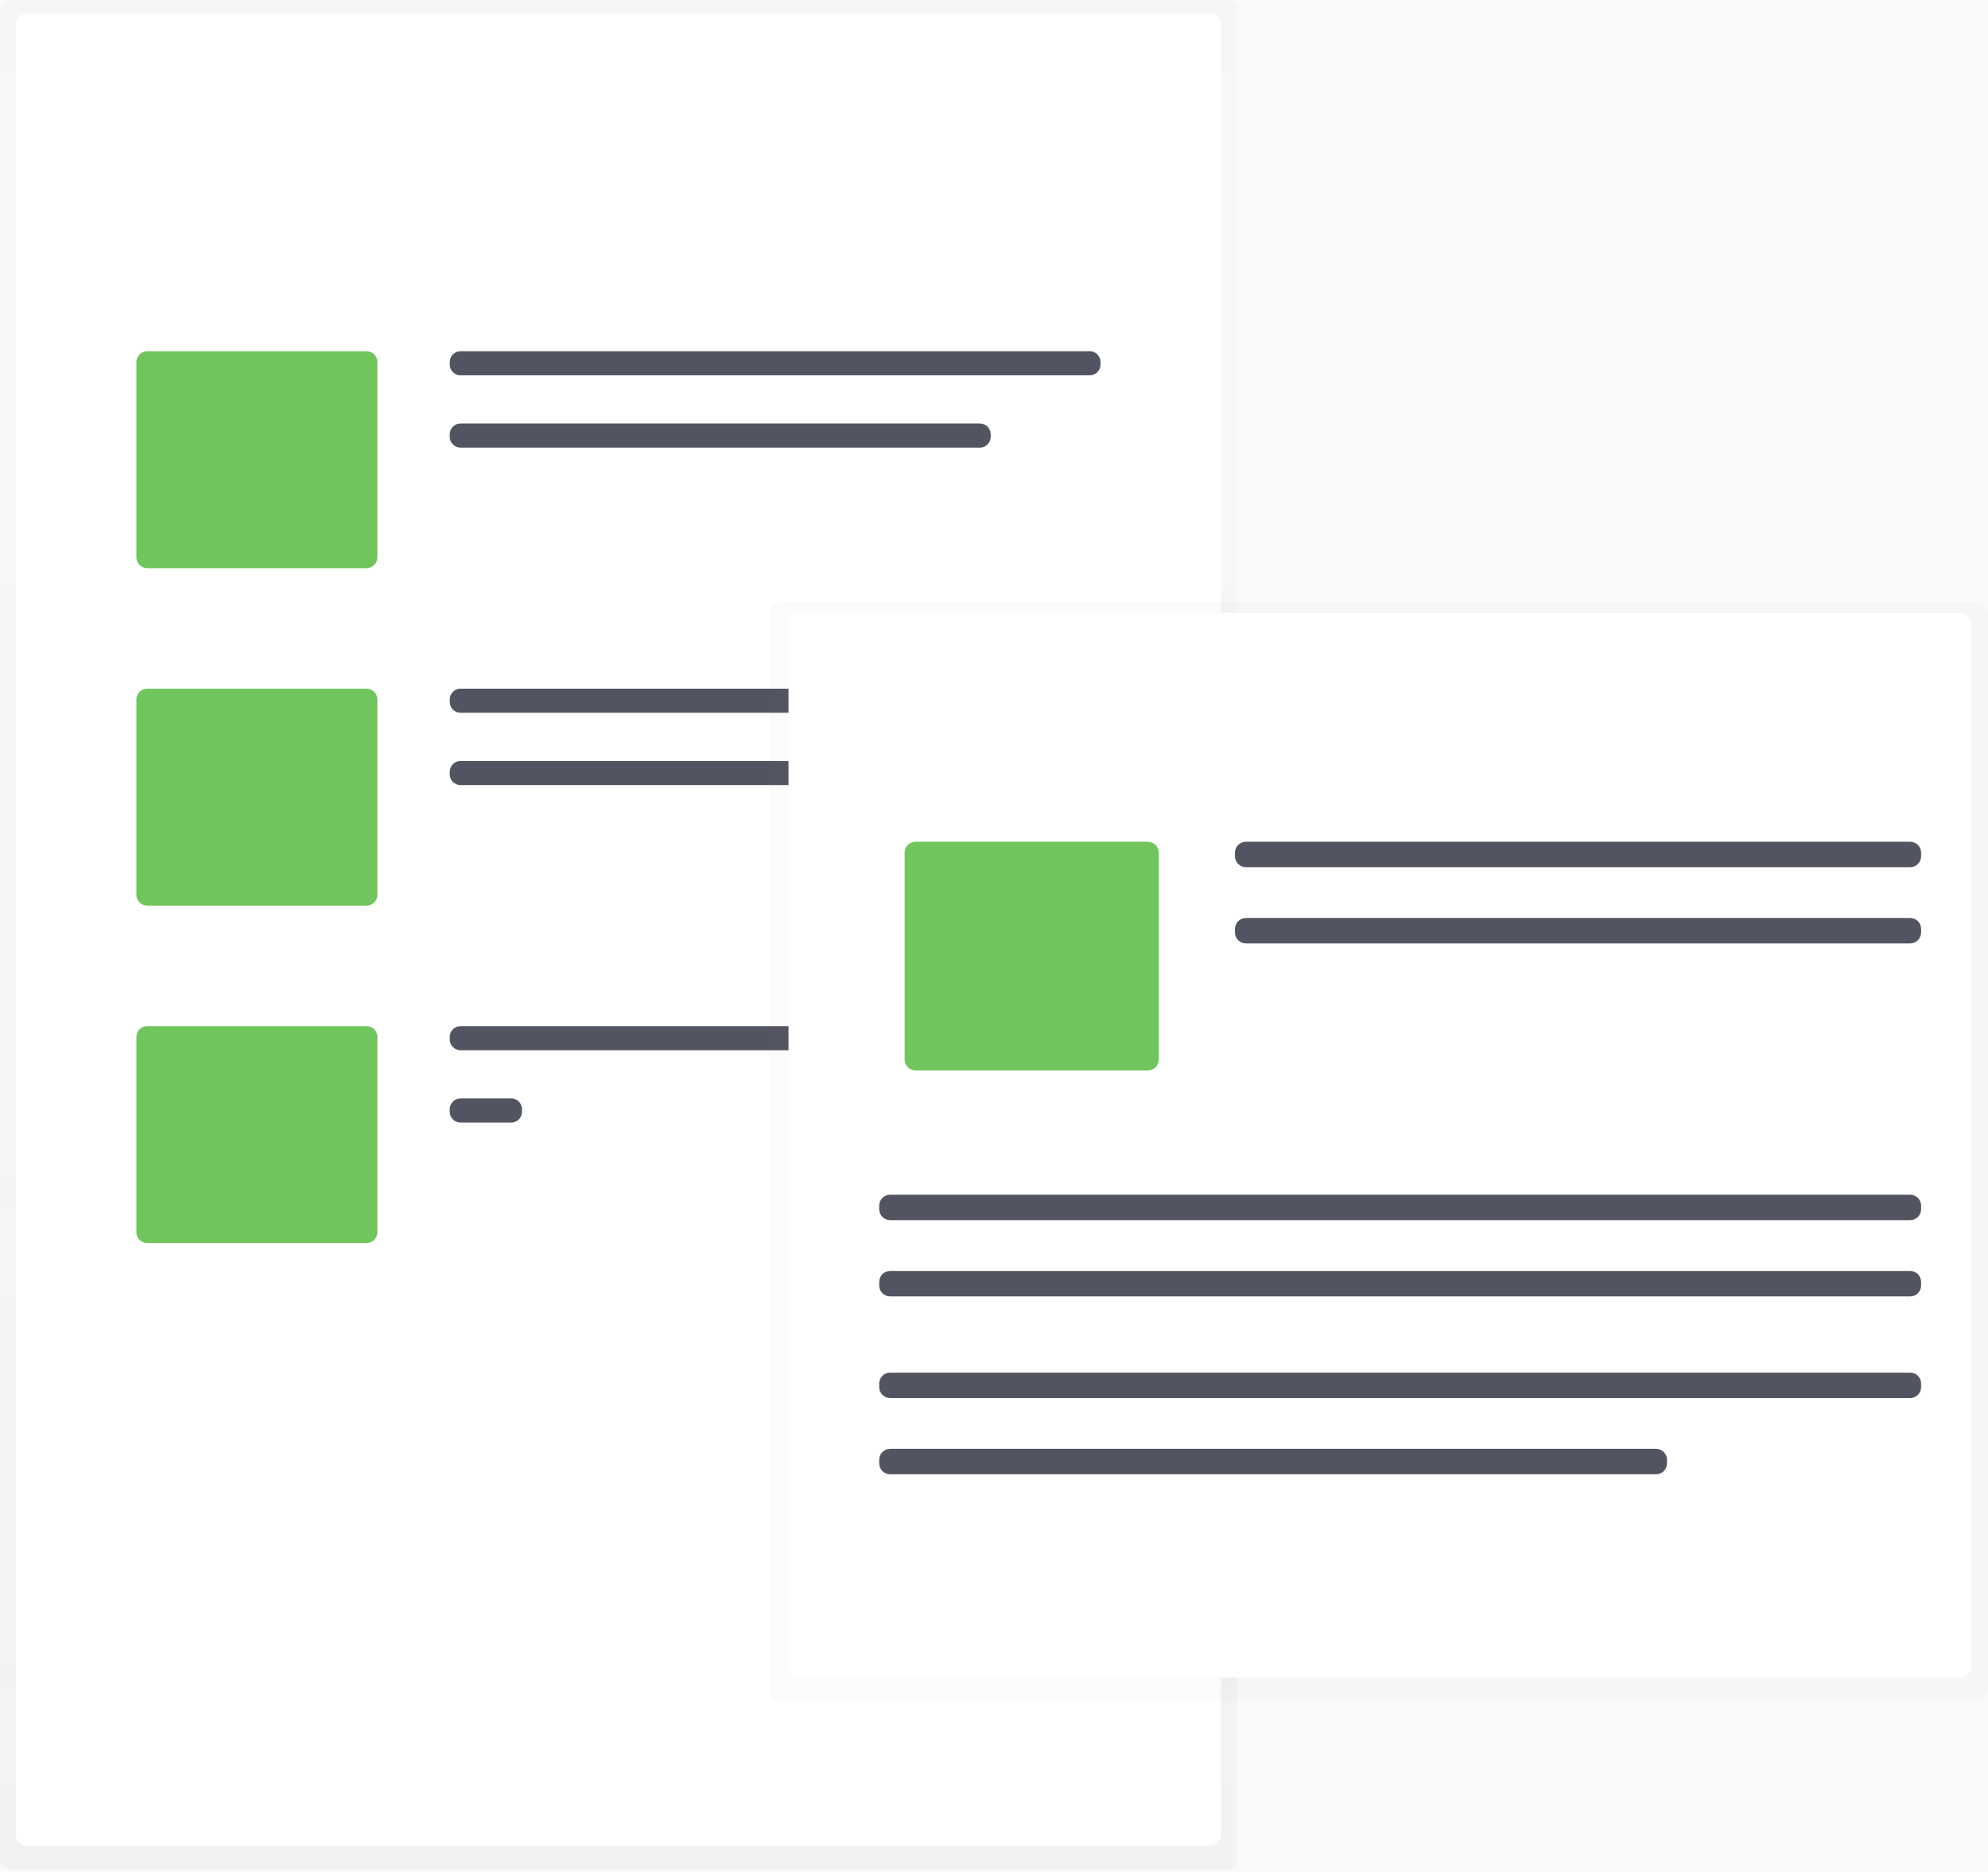 <svg width="822" height="774" viewBox="0 0 822 774" fill="none" xmlns="http://www.w3.org/2000/svg">
<rect width="822" height="774" fill="#FAFAFA"/>
<g clip-path="url(#clip0)">
<g opacity="0.5">
<path opacity="0.5" d="M506.92 0H4.5C2.015 0 0 2.015 0 4.5V768.58C0 771.065 2.015 773.08 4.5 773.08H506.92C509.405 773.08 511.42 771.065 511.42 768.58V4.5C511.42 2.015 509.405 0 506.92 0Z" fill="url(#paint0_linear)"/>
</g>
<path d="M500.37 5.68H11.06C8.575 5.68 6.56 7.695 6.56 10.18V758.61C6.56 761.095 8.575 763.11 11.06 763.11H500.37C502.855 763.11 504.87 761.095 504.87 758.61V10.18C504.87 7.695 502.855 5.68 500.37 5.68Z" fill="white"/>
<path d="M151.55 145.21H60.89C58.405 145.21 56.39 147.225 56.39 149.71V230.41C56.39 232.895 58.405 234.91 60.89 234.91H151.55C154.035 234.91 156.05 232.895 156.05 230.41V149.71C156.05 147.225 154.035 145.21 151.55 145.21Z" fill="#70C55D"/>
<path d="M450.56 145.21H190.43C187.956 145.21 185.95 147.216 185.95 149.69V150.7C185.95 153.174 187.956 155.18 190.43 155.18H450.56C453.034 155.18 455.04 153.174 455.04 150.7V149.69C455.04 147.216 453.034 145.21 450.56 145.21Z" fill="#535461"/>
<path d="M405.16 175.1H190.43C187.956 175.1 185.95 177.106 185.95 179.58V180.59C185.95 183.064 187.956 185.07 190.43 185.07H405.16C407.634 185.07 409.64 183.064 409.64 180.59V179.58C409.64 177.106 407.634 175.1 405.16 175.1Z" fill="#535461"/>
<path d="M151.55 284.73H60.89C58.405 284.73 56.39 286.745 56.39 289.23V369.93C56.39 372.415 58.405 374.43 60.89 374.43H151.55C154.035 374.43 156.05 372.415 156.05 369.93V289.23C156.05 286.745 154.035 284.73 151.55 284.73Z" fill="#70C55D"/>
<path d="M450.56 284.73H190.43C187.956 284.73 185.95 286.736 185.95 289.21V290.22C185.95 292.694 187.956 294.7 190.43 294.7H450.56C453.034 294.7 455.04 292.694 455.04 290.22V289.21C455.04 286.736 453.034 284.73 450.56 284.73Z" fill="#535461"/>
<path d="M450.56 314.63H190.43C187.956 314.63 185.95 316.636 185.95 319.11V320.12C185.95 322.594 187.956 324.6 190.43 324.6H450.56C453.034 324.6 455.04 322.594 455.04 320.12V319.11C455.04 316.636 453.034 314.63 450.56 314.63Z" fill="#535461"/>
<path d="M151.55 424.26H60.89C58.405 424.26 56.39 426.275 56.39 428.76V509.46C56.39 511.945 58.405 513.96 60.89 513.96H151.55C154.035 513.96 156.05 511.945 156.05 509.46V428.76C156.05 426.275 154.035 424.26 151.55 424.26Z" fill="#70C55D"/>
<path d="M450.56 424.26H190.43C187.956 424.26 185.95 426.266 185.95 428.74V429.75C185.95 432.224 187.956 434.23 190.43 434.23H450.56C453.034 434.23 455.04 432.224 455.04 429.75V428.74C455.04 426.266 453.034 424.26 450.56 424.26Z" fill="#535461"/>
<path d="M211.37 454.16H190.43C187.956 454.16 185.95 456.166 185.95 458.64V459.65C185.95 462.124 187.956 464.13 190.43 464.13H211.37C213.844 464.13 215.85 462.124 215.85 459.65V458.64C215.85 456.166 213.844 454.16 211.37 454.16Z" fill="#535461"/>
<g opacity="0.5">
<path opacity="0.5" d="M817.5 248.91H322.75C320.265 248.91 318.25 250.925 318.25 253.41V698.82C318.25 701.305 320.265 703.32 322.75 703.32H817.5C819.985 703.32 822 701.305 822 698.82V253.41C822 250.925 819.985 248.91 817.5 248.91Z" fill="url(#paint1_linear)"/>
</g>
<path d="M810.57 253.47H330.53C328.045 253.47 326.03 255.485 326.03 257.97V689.11C326.03 691.595 328.045 693.61 330.53 693.61H810.57C813.055 693.61 815.07 691.595 815.07 689.11V257.97C815.07 255.485 813.055 253.47 810.57 253.47Z" fill="white"/>
<path d="M474.62 348.03H378.55C376.065 348.03 374.05 350.045 374.05 352.53V438.1C374.05 440.585 376.065 442.6 378.55 442.6H474.62C477.105 442.6 479.12 440.585 479.12 438.1V352.53C479.12 350.045 477.105 348.03 474.62 348.03Z" fill="#70C55D"/>
<path d="M789.84 348.03H515.14C512.655 348.03 510.64 350.045 510.64 352.53V354.04C510.64 356.525 512.655 358.54 515.14 358.54H789.84C792.325 358.54 794.34 356.525 794.34 354.04V352.53C794.34 350.045 792.325 348.03 789.84 348.03Z" fill="#535461"/>
<path d="M789.84 379.55H515.14C512.655 379.55 510.64 381.565 510.64 384.05V385.56C510.64 388.045 512.655 390.06 515.14 390.06H789.84C792.325 390.06 794.34 388.045 794.34 385.56V384.05C794.34 381.565 792.325 379.55 789.84 379.55Z" fill="#535461"/>
<path d="M789.84 493.97H368.04C365.555 493.97 363.54 495.985 363.54 498.47V499.98C363.54 502.465 365.555 504.48 368.04 504.48H789.84C792.325 504.48 794.34 502.465 794.34 499.98V498.47C794.34 495.985 792.325 493.97 789.84 493.97Z" fill="#535461"/>
<path d="M789.84 525.49H368.04C365.555 525.49 363.54 527.505 363.54 529.99V531.5C363.54 533.985 365.555 536 368.04 536H789.84C792.325 536 794.34 533.985 794.34 531.5V529.99C794.34 527.505 792.325 525.49 789.84 525.49Z" fill="#535461"/>
<path d="M789.84 567.52H368.04C365.555 567.52 363.54 569.535 363.54 572.02V573.53C363.54 576.015 365.555 578.03 368.04 578.03H789.84C792.325 578.03 794.34 576.015 794.34 573.53V572.02C794.34 569.535 792.325 567.52 789.84 567.52Z" fill="#535461"/>
<path d="M684.77 599.04H368.04C365.555 599.04 363.54 601.055 363.54 603.54V605.05C363.54 607.535 365.555 609.55 368.04 609.55H684.77C687.255 609.55 689.27 607.535 689.27 605.05V603.54C689.27 601.055 687.255 599.04 684.77 599.04Z" fill="#535461"/>
</g>
<defs>
<linearGradient id="paint0_linear" x1="255.71" y1="773.08" x2="255.71" y2="0" gradientUnits="userSpaceOnUse">
<stop stop-color="#808080" stop-opacity="0.25"/>
<stop offset="0.54" stop-color="#808080" stop-opacity="0.12"/>
<stop offset="1" stop-color="#808080" stop-opacity="0.1"/>
</linearGradient>
<linearGradient id="paint1_linear" x1="287516" y1="319840" x2="287516" y2="113356" gradientUnits="userSpaceOnUse">
<stop stop-color="#808080" stop-opacity="0.25"/>
<stop offset="0.54" stop-color="#808080" stop-opacity="0.12"/>
<stop offset="1" stop-color="#808080" stop-opacity="0.1"/>
</linearGradient>
<clipPath id="clip0">
<rect width="822" height="773.08" fill="white"/>
</clipPath>
</defs>
</svg>
